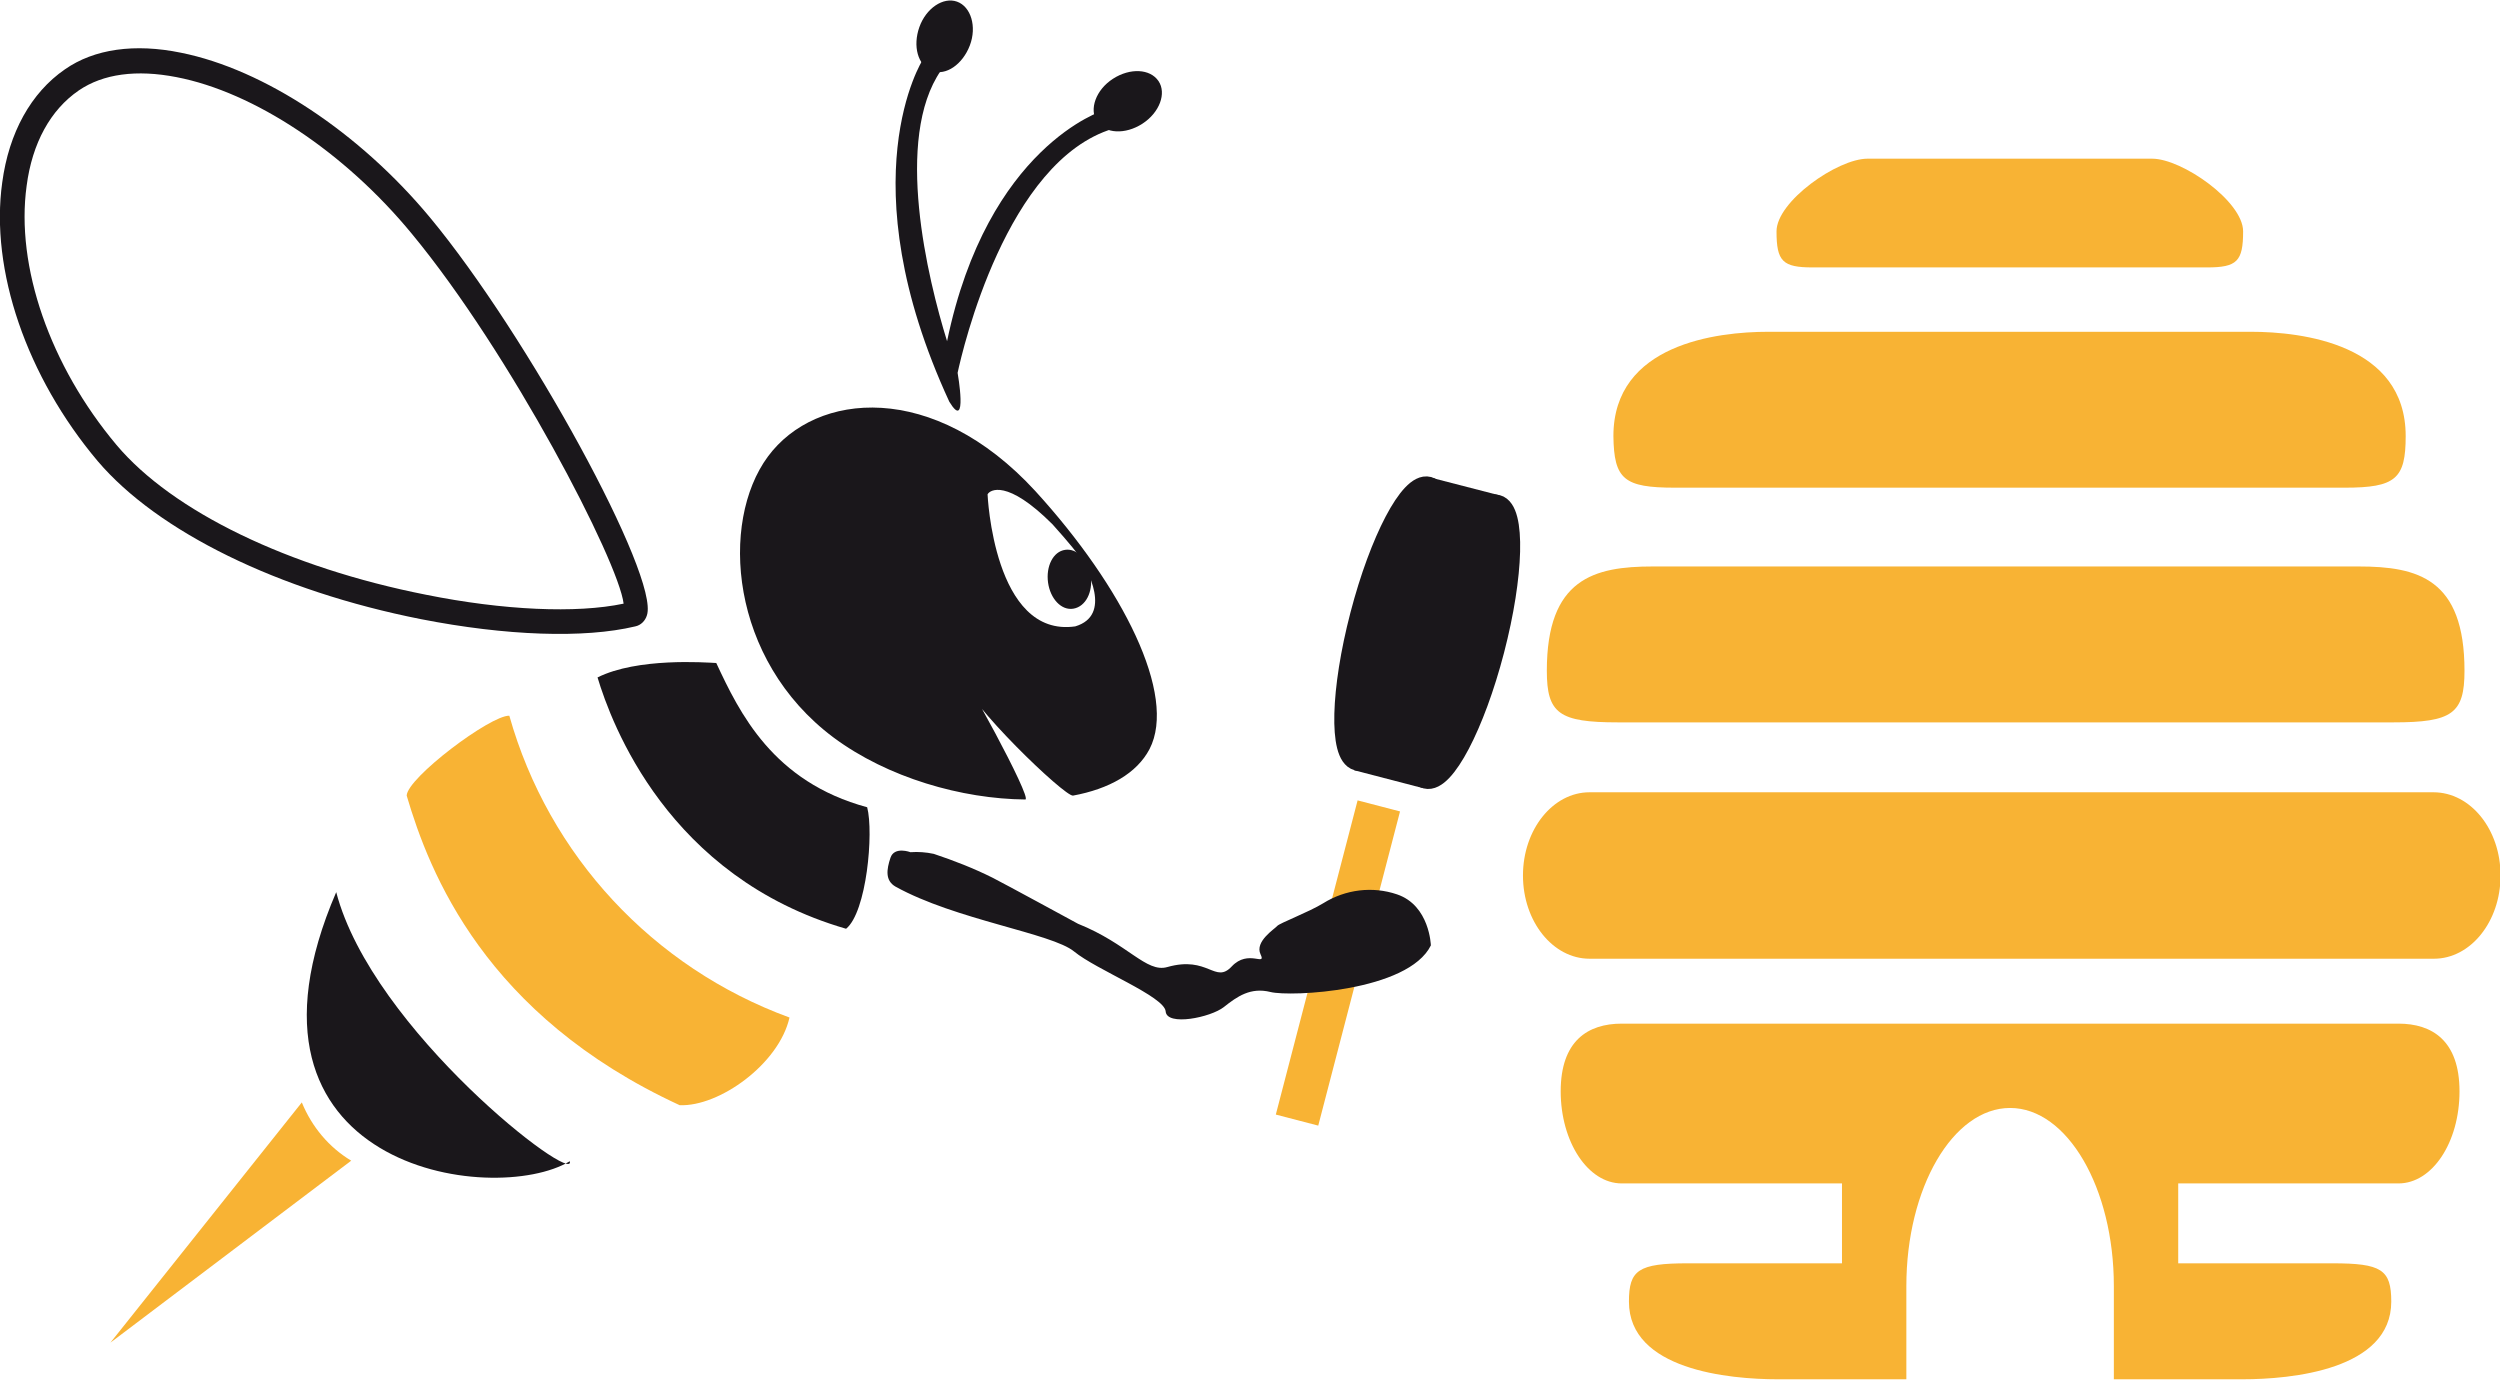 <?xml version="1.0" encoding="utf-8"?>
<!-- Generator: Adobe Illustrator 22.1.0, SVG Export Plug-In . SVG Version: 6.00 Build 0)  -->
<svg version="1.1" id="Ebene_1" xmlns="http://www.w3.org/2000/svg" xmlns:xlink="http://www.w3.org/1999/xlink" x="0px" y="0px"
	 viewBox="0 0 450.6 248.7" style="enable-background:new 0 0 450.6 248.7;" xml:space="preserve">
<style type="text/css">
	.st0{fill:#F8B334;}
	.st1{fill:#1A171B;stroke:#1A171B;stroke-width:4;}
	.st2{fill:none;stroke:#1A171B;stroke-width:4;}
	.st3{fill:#1A171B;}
</style>
<title>Lupen-BieneZeichenfläche 1</title>
<rect x="211.8" y="169.7" transform="matrix(0.252 -0.968 0.968 0.252 12.309 363.148)" class="st0" width="58.5" height="7.9"/>
<ellipse transform="matrix(0.252 -0.968 0.968 0.252 78.994 327.046)" class="st1" cx="251" cy="112.4" rx="25.3" ry="5.9"/>
<line class="st2" x1="257.3" y1="88" x2="269.7" y2="91.2"/>
<line class="st2" x1="244.6" y1="136.9" x2="256.9" y2="140.1"/>
<ellipse transform="matrix(0.252 -0.968 0.968 0.252 85.088 341.388)" class="st1" cx="263.3" cy="115.7" rx="25.3" ry="5.9"/>
<rect x="260.4" y="92.1" transform="matrix(0.252 -0.968 0.968 0.252 105.833 324.716)" class="st1" width="5" height="3.7"/>
<rect x="251" y="130.9" transform="matrix(0.25 -0.968 0.968 0.25 61.055 345.367)" class="st1" width="4.8" height="4.8"/>
<path class="st0" d="M326.7,48.2h71.1c5.4,0,6.5-1.1,6.5-6.5s-11-13.1-16.4-13.1h-51.3c-5.4,0-16.4,7.7-16.4,13.1
	S321.3,48.2,326.7,48.2z"/>
<path class="st0" d="M301.9,87.9h120.7c9.2,0,11-1.6,11-9.3c0-16.6-18.7-18.8-27.9-18.8h-87c-9.2,0-27.9,2.2-27.9,18.8
	C290.9,86.4,292.7,87.9,301.9,87.9z"/>
<path class="st0" d="M291.6,130.2h139.8c10.6,0,12.8-1.6,12.8-9.3c0-16.6-8.4-18.8-19.1-18.8H297.9c-10.6,0-19.1,2.2-19.1,18.8
	C278.8,128.6,281,130.2,291.6,130.2z"/>
<path class="st0" d="M438.6,142.8H286.5c-6.6,0-12,6.7-12,15s5.4,15,12,15h152.2c6.6,0,12-6.7,12-15S445.3,142.8,438.6,142.8z"/>
<path class="st0" d="M432.3,184.5h-140c-6.1,0-11,3.1-11,12.2s4.9,16.6,11,16.6H332v14.4h-27.8c-8.9,0-10.6,1.2-10.6,6.9
	c0,12.3,18,14,26.8,14h23.2v-16.8c0-17.7,8.4-32.1,18.7-32.1s18.7,14.4,18.7,32.1v16.8h23.2c8.8,0,26.8-1.7,26.8-14
	c0-5.8-1.8-6.9-10.6-6.9h-27.8v-14.4h39.7c6.1,0,11-7.4,11-16.6S438.3,184.5,432.3,184.5z"/>
<path class="st3" d="M192,99.1c2.1-0.3,4.2,1.8,4.6,4.7s-0.9,5.5-3.1,5.9s-4.2-1.8-4.6-4.7S189.8,99.4,192,99.1z"/>
<path class="st3" d="M75.9,111.6L75.9,111.6c-25.8-5.1-47.5-15.8-58.3-28.5C4.8,67.9-1.8,48.7,0.4,32.9c1.2-9,5.2-16.2,11.3-20.4
	c5.3-3.7,12.6-4.7,20.9-3c15,3,32.2,14.4,44.9,29.7c17.6,21.2,41.4,64.8,39.1,71.7c-0.3,1-1.1,1.8-2.1,2
	C105.3,115.1,91.2,114.6,75.9,111.6L75.9,111.6z M31.8,13.9c-7.2-1.4-13.2-0.6-17.6,2.4c-5.1,3.5-8.4,9.5-9.4,17.2
	C2.8,48,9,65.9,21,80.2c10.1,12,31,22.1,55.8,27l0,0c13.9,2.8,27.1,3.4,35.6,1.6c-0.9-7.6-20.4-45.2-38.2-66.7
	C62.1,27.4,45.8,16.6,31.8,13.9L31.8,13.9z"/>
<path class="st3" d="M197.7,21.9c1.5,2.2,5.1,2.4,8.2,0.4s4.4-5.5,2.9-7.7s-5.1-2.4-8.2-0.4S196.3,19.7,197.7,21.9z"/>
<path class="st3" d="M168,12.8c2.5,0.9,5.5-1.2,6.8-4.6s0.2-7-2.3-7.9s-5.6,1.2-6.8,4.6S165.4,11.8,168,12.8z"/>
<path class="st3" d="M166.3,10.8c1.3,0.2,2.5,0.9,3.3,1.9c-8.5,12.3-2.4,37.5,1.1,48.8c7.3-35.2,28.2-41.6,28.2-41.6
	c1,0.9,1.6,2,1.7,3.3c-19.2,5.8-27.1,39.8-28,44l0,0c0,0,1.9,10.8-1.5,5.2C152.6,32.3,166.3,10.8,166.3,10.8z"/>
<path class="st0" d="M91.8,129c-3.4-0.1-18.4,11.2-18.5,14.4c4.1,13.9,14.1,39.6,49.2,55.8c7.1,0.3,17.9-7.4,19.8-15.8
	C117.7,174.4,98.9,154.2,91.8,129z"/>
<path class="st3" d="M129.1,119.5c-2-0.1-14.2-1-21.4,2.6c2.5,8.3,12.7,36,44.8,45.3c3.7-3,5-17.3,3.8-21.9
	C139.3,140.9,133.3,128.5,129.1,119.5z"/>
<path class="st3" d="M60.6,160.8c6.5,24.9,43.3,53.1,42.1,48.5C89,217.6,39.1,210.7,60.6,160.8z"/>
<path class="st3" d="M150.2,132.9c9.8,7.3,23.2,11.1,34.6,11.2c1.4,0-12-24.5-11.5-22.1c0.9,4.6,18.6,21.6,20.1,21.4
	c6.5-1.2,11.5-4,13.8-8.4c5-9.7-4.8-29.2-20.6-46.5c-18.3-19.9-39.5-18-48.2-6.2S131.5,118.9,150.2,132.9z M178,89.1
	c0.4-0.8,3.5-2.8,11.7,5.4c0,0,3.8,4.2,4.6,5.5c1.8,2.7,6.2,10.9-0.5,12.9C179.1,115,178,89.1,178,89.1z"/>
<path class="st3" d="M164.1,153.6c0,0-2.9-1.1-3.6,1s-1,4.1,0.9,5.2c10.8,6,28.2,8.4,32.2,11.7s16.3,8.1,16.5,10.8s8.1,1.1,10.5-0.8
	s4.8-3.6,8.4-2.7s24.8-0.1,28.9-8.4c0,0-0.2-7.2-6.1-9.2c-4.4-1.5-9.3-0.9-13.3,1.6c-2.6,1.6-7.9,3.6-8.3,4.1s-4.1,2.8-3,5.1
	s-2.2-1-5.2,2.2s-4.2-2-11.6,0.1c-3.8,1.1-7.1-4.2-16.1-7.8c0,0-13.6-7.4-15.4-8.3c-3.4-1.7-7-3.1-10.6-4.3
	C166.9,153.6,165.5,153.5,164.1,153.6z"/>
<path class="st0" d="M54.4,198.7L19.9,242l43.4-32.8C59.3,206.8,56.2,203.1,54.4,198.7z"/>
</svg>
